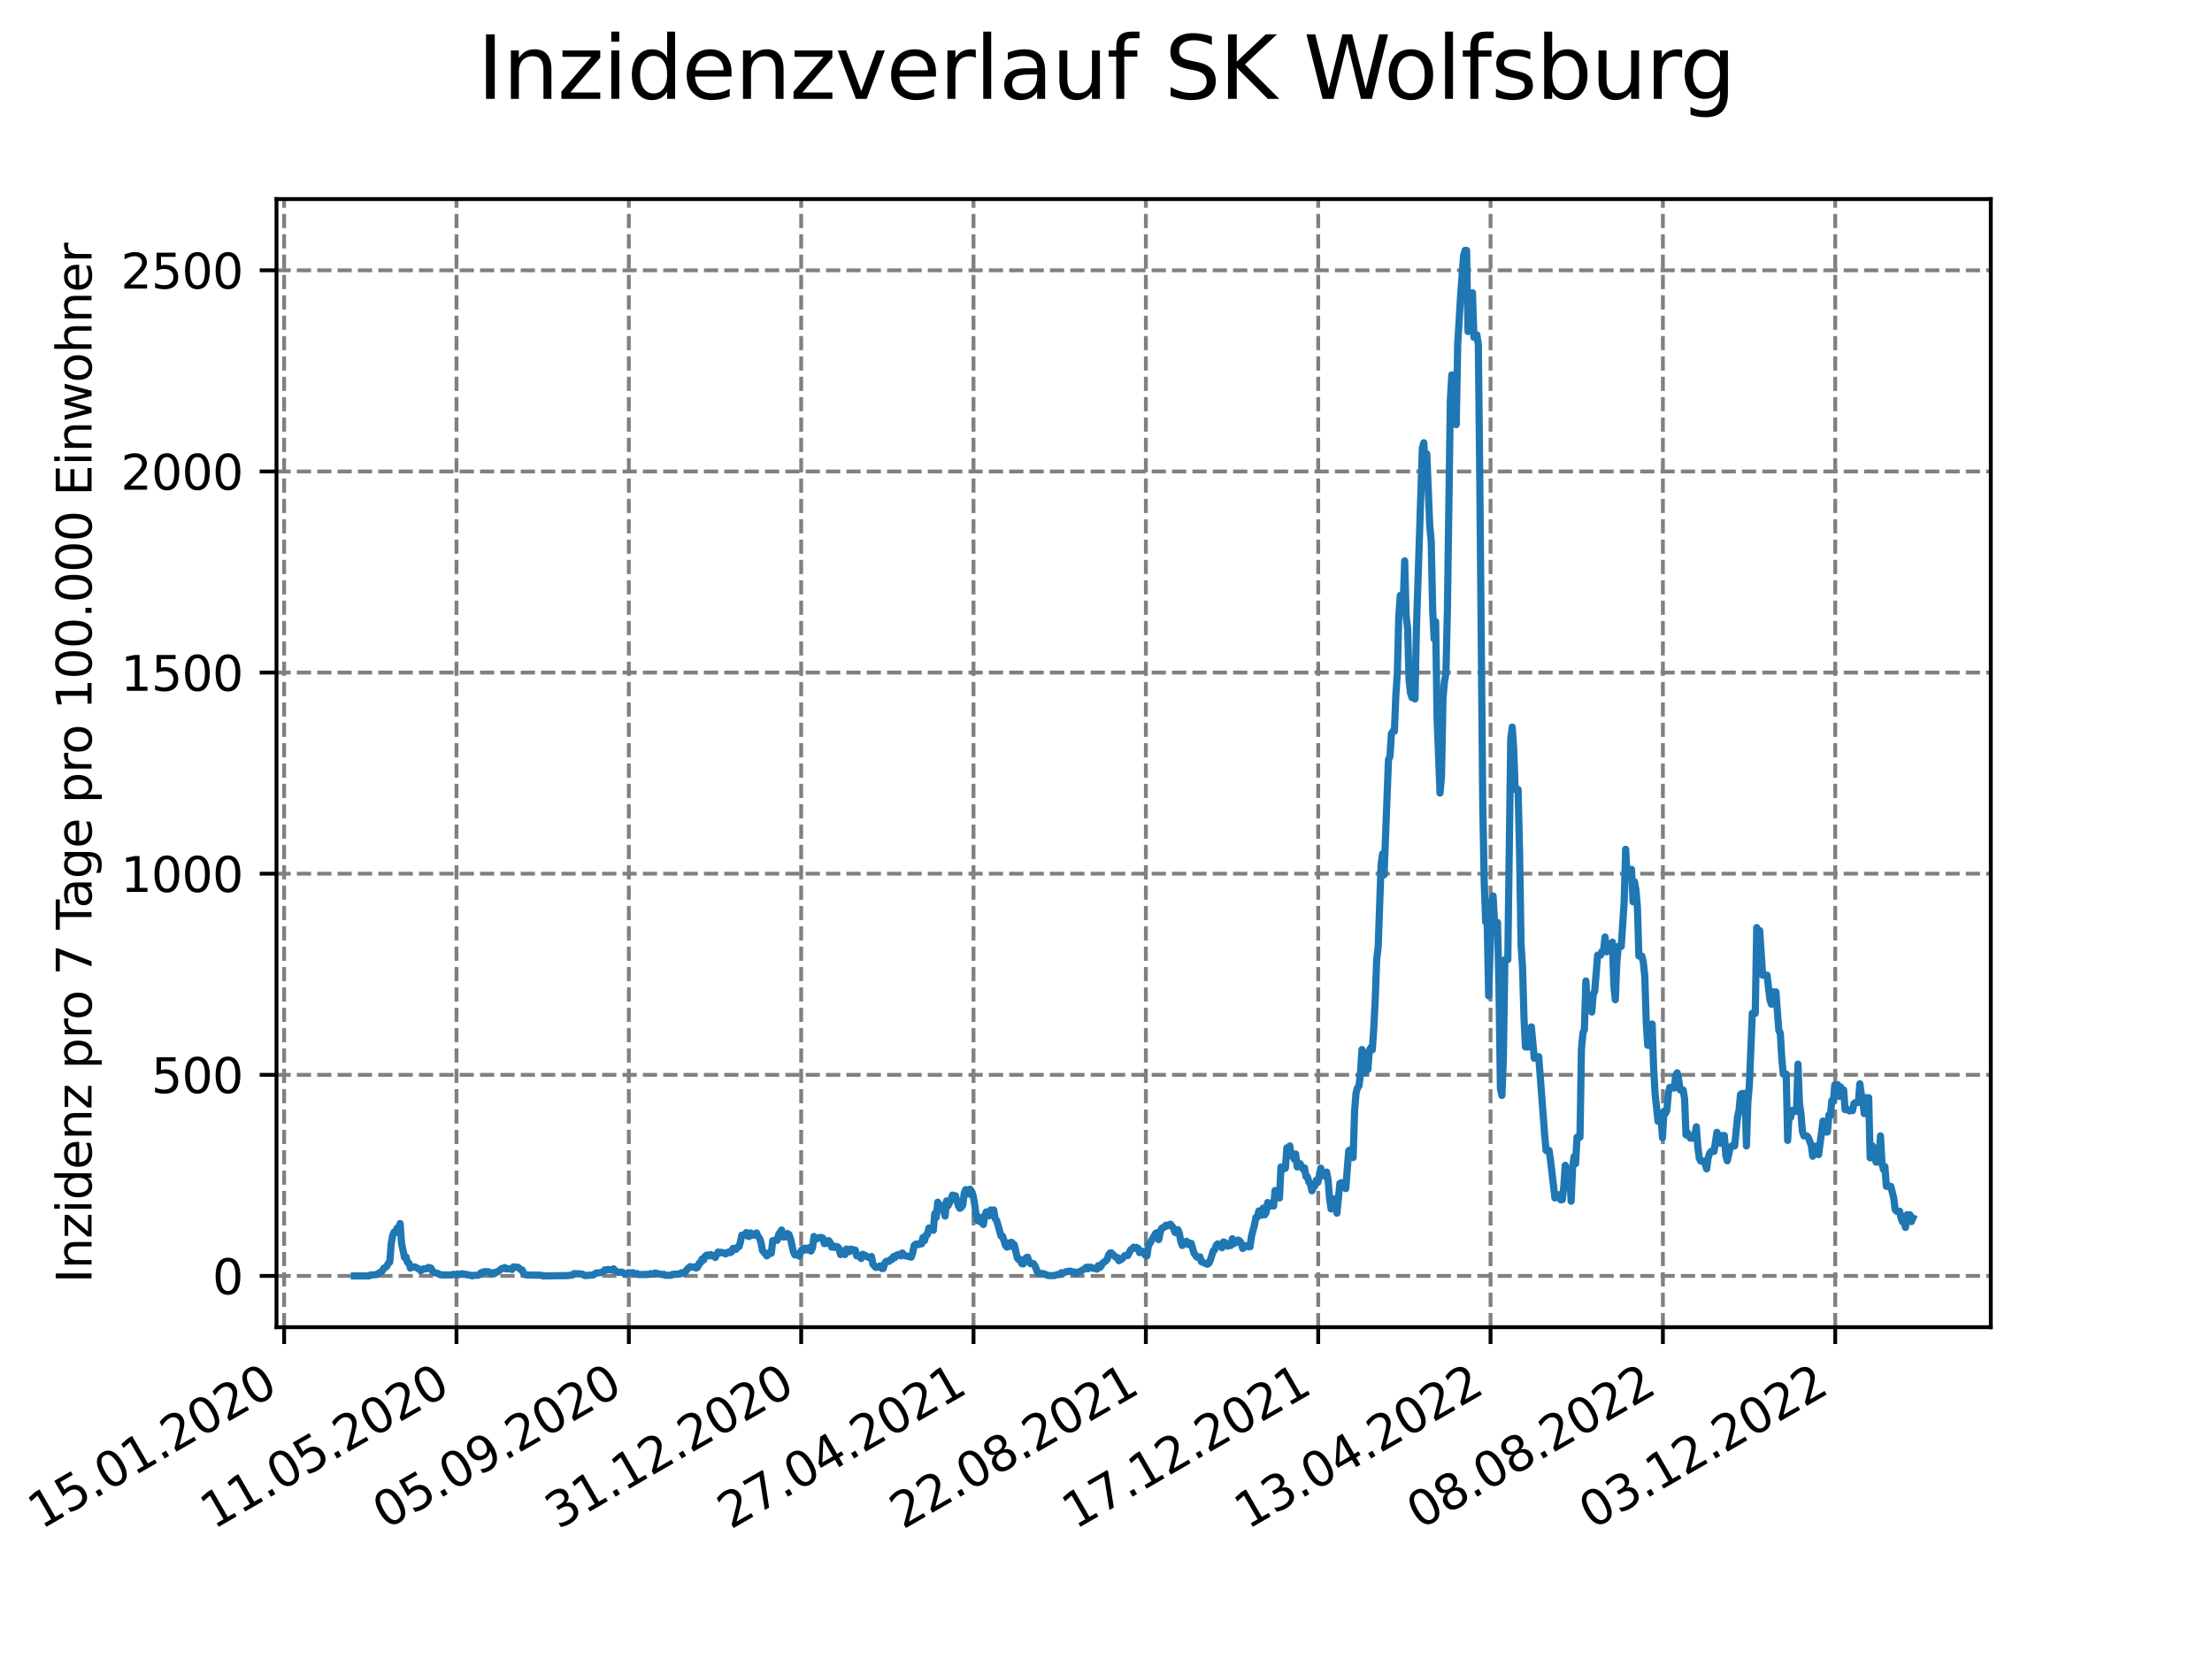 <?xml version="1.0" encoding="utf-8" standalone="no"?>
<!DOCTYPE svg PUBLIC "-//W3C//DTD SVG 1.1//EN"
  "http://www.w3.org/Graphics/SVG/1.1/DTD/svg11.dtd">
<svg xmlns:xlink="http://www.w3.org/1999/xlink" width="460.8pt" height="345.6pt" viewBox="0 0 460.8 345.6" xmlns="http://www.w3.org/2000/svg" version="1.1">
 <defs>
  <style type="text/css">*{stroke-linejoin: round; stroke-linecap: butt}</style>
 </defs>
 <g id="figure_1">
  <g id="patch_1">
   <path d="M 0 345.6 
L 460.8 345.6 
L 460.8 0 
L 0 0 
z
" style="fill: #ffffff"/>
  </g>
  <g id="axes_1">
   <g id="patch_2">
    <path d="M 57.6 276.48 
L 414.72 276.48 
L 414.72 41.472 
L 57.6 41.472 
z
" style="fill: #ffffff"/>
   </g>
   <g id="matplotlib.axis_1">
    <g id="xtick_1">
     <g id="line2d_1">
      <path d="M 59.193 276.48 
L 59.193 41.472 
" clip-path="url(#pf3461c3e66)" style="fill: none; stroke-dasharray: 2.96,1.28; stroke-dashoffset: 0; stroke: #808080; stroke-width: 0.8"/>
     </g>
     <g id="line2d_2">
      <defs>
       <path id="ma84ab34b7e" d="M 0 0 
L 0 3.5 
" style="stroke: #000000; stroke-width: 0.8"/>
      </defs>
      <g>
       <use xlink:href="#ma84ab34b7e" x="59.193" y="276.48" style="stroke: #000000; stroke-width: 0.8"/>
      </g>
     </g>
     <g id="text_1">
      <!-- 15.01.2020 -->
      <g transform="translate(8.568 318.689) rotate(-30) scale(0.1 -0.1)">
       <defs>
        <path id="DejaVuSans-31" d="M 794 531 
L 1825 531 
L 1825 4091 
L 703 3866 
L 703 4441 
L 1819 4666 
L 2450 4666 
L 2450 531 
L 3481 531 
L 3481 0 
L 794 0 
L 794 531 
z
" transform="scale(0.016)"/>
        <path id="DejaVuSans-35" d="M 691 4666 
L 3169 4666 
L 3169 4134 
L 1269 4134 
L 1269 2991 
Q 1406 3038 1543 3061 
Q 1681 3084 1819 3084 
Q 2600 3084 3056 2656 
Q 3513 2228 3513 1497 
Q 3513 744 3044 326 
Q 2575 -91 1722 -91 
Q 1428 -91 1123 -41 
Q 819 9 494 109 
L 494 744 
Q 775 591 1075 516 
Q 1375 441 1709 441 
Q 2250 441 2565 725 
Q 2881 1009 2881 1497 
Q 2881 1984 2565 2268 
Q 2250 2553 1709 2553 
Q 1456 2553 1204 2497 
Q 953 2441 691 2322 
L 691 4666 
z
" transform="scale(0.016)"/>
        <path id="DejaVuSans-2e" d="M 684 794 
L 1344 794 
L 1344 0 
L 684 0 
L 684 794 
z
" transform="scale(0.016)"/>
        <path id="DejaVuSans-30" d="M 2034 4250 
Q 1547 4250 1301 3770 
Q 1056 3291 1056 2328 
Q 1056 1369 1301 889 
Q 1547 409 2034 409 
Q 2525 409 2770 889 
Q 3016 1369 3016 2328 
Q 3016 3291 2770 3770 
Q 2525 4250 2034 4250 
z
M 2034 4750 
Q 2819 4750 3233 4129 
Q 3647 3509 3647 2328 
Q 3647 1150 3233 529 
Q 2819 -91 2034 -91 
Q 1250 -91 836 529 
Q 422 1150 422 2328 
Q 422 3509 836 4129 
Q 1250 4750 2034 4750 
z
" transform="scale(0.016)"/>
        <path id="DejaVuSans-32" d="M 1228 531 
L 3431 531 
L 3431 0 
L 469 0 
L 469 531 
Q 828 903 1448 1529 
Q 2069 2156 2228 2338 
Q 2531 2678 2651 2914 
Q 2772 3150 2772 3378 
Q 2772 3750 2511 3984 
Q 2250 4219 1831 4219 
Q 1534 4219 1204 4116 
Q 875 4013 500 3803 
L 500 4441 
Q 881 4594 1212 4672 
Q 1544 4750 1819 4750 
Q 2544 4750 2975 4387 
Q 3406 4025 3406 3419 
Q 3406 3131 3298 2873 
Q 3191 2616 2906 2266 
Q 2828 2175 2409 1742 
Q 1991 1309 1228 531 
z
" transform="scale(0.016)"/>
       </defs>
       <use xlink:href="#DejaVuSans-31"/>
       <use xlink:href="#DejaVuSans-35" x="63.623"/>
       <use xlink:href="#DejaVuSans-2e" x="127.246"/>
       <use xlink:href="#DejaVuSans-30" x="159.033"/>
       <use xlink:href="#DejaVuSans-31" x="222.656"/>
       <use xlink:href="#DejaVuSans-2e" x="286.279"/>
       <use xlink:href="#DejaVuSans-32" x="318.066"/>
       <use xlink:href="#DejaVuSans-30" x="381.689"/>
       <use xlink:href="#DejaVuSans-32" x="445.312"/>
       <use xlink:href="#DejaVuSans-30" x="508.936"/>
      </g>
     </g>
    </g>
    <g id="xtick_2">
     <g id="line2d_3">
      <path d="M 95.095 276.48 
L 95.095 41.472 
" clip-path="url(#pf3461c3e66)" style="fill: none; stroke-dasharray: 2.96,1.28; stroke-dashoffset: 0; stroke: #808080; stroke-width: 0.8"/>
     </g>
     <g id="line2d_4">
      <g>
       <use xlink:href="#ma84ab34b7e" x="95.095" y="276.48" style="stroke: #000000; stroke-width: 0.8"/>
      </g>
     </g>
     <g id="text_2">
      <!-- 11.05.2020 -->
      <g transform="translate(44.47 318.689) rotate(-30) scale(0.1 -0.1)">
       <use xlink:href="#DejaVuSans-31"/>
       <use xlink:href="#DejaVuSans-31" x="63.623"/>
       <use xlink:href="#DejaVuSans-2e" x="127.246"/>
       <use xlink:href="#DejaVuSans-30" x="159.033"/>
       <use xlink:href="#DejaVuSans-35" x="222.656"/>
       <use xlink:href="#DejaVuSans-2e" x="286.279"/>
       <use xlink:href="#DejaVuSans-32" x="318.066"/>
       <use xlink:href="#DejaVuSans-30" x="381.689"/>
       <use xlink:href="#DejaVuSans-32" x="445.312"/>
       <use xlink:href="#DejaVuSans-30" x="508.936"/>
      </g>
     </g>
    </g>
    <g id="xtick_3">
     <g id="line2d_5">
      <path d="M 130.998 276.48 
L 130.998 41.472 
" clip-path="url(#pf3461c3e66)" style="fill: none; stroke-dasharray: 2.96,1.28; stroke-dashoffset: 0; stroke: #808080; stroke-width: 0.8"/>
     </g>
     <g id="line2d_6">
      <g>
       <use xlink:href="#ma84ab34b7e" x="130.998" y="276.48" style="stroke: #000000; stroke-width: 0.8"/>
      </g>
     </g>
     <g id="text_3">
      <!-- 05.09.2020 -->
      <g transform="translate(80.372 318.689) rotate(-30) scale(0.1 -0.1)">
       <defs>
        <path id="DejaVuSans-39" d="M 703 97 
L 703 672 
Q 941 559 1184 500 
Q 1428 441 1663 441 
Q 2288 441 2617 861 
Q 2947 1281 2994 2138 
Q 2813 1869 2534 1725 
Q 2256 1581 1919 1581 
Q 1219 1581 811 2004 
Q 403 2428 403 3163 
Q 403 3881 828 4315 
Q 1253 4750 1959 4750 
Q 2769 4750 3195 4129 
Q 3622 3509 3622 2328 
Q 3622 1225 3098 567 
Q 2575 -91 1691 -91 
Q 1453 -91 1209 -44 
Q 966 3 703 97 
z
M 1959 2075 
Q 2384 2075 2632 2365 
Q 2881 2656 2881 3163 
Q 2881 3666 2632 3958 
Q 2384 4250 1959 4250 
Q 1534 4250 1286 3958 
Q 1038 3666 1038 3163 
Q 1038 2656 1286 2365 
Q 1534 2075 1959 2075 
z
" transform="scale(0.016)"/>
       </defs>
       <use xlink:href="#DejaVuSans-30"/>
       <use xlink:href="#DejaVuSans-35" x="63.623"/>
       <use xlink:href="#DejaVuSans-2e" x="127.246"/>
       <use xlink:href="#DejaVuSans-30" x="159.033"/>
       <use xlink:href="#DejaVuSans-39" x="222.656"/>
       <use xlink:href="#DejaVuSans-2e" x="286.279"/>
       <use xlink:href="#DejaVuSans-32" x="318.066"/>
       <use xlink:href="#DejaVuSans-30" x="381.689"/>
       <use xlink:href="#DejaVuSans-32" x="445.312"/>
       <use xlink:href="#DejaVuSans-30" x="508.936"/>
      </g>
     </g>
    </g>
    <g id="xtick_4">
     <g id="line2d_7">
      <path d="M 166.9 276.48 
L 166.9 41.472 
" clip-path="url(#pf3461c3e66)" style="fill: none; stroke-dasharray: 2.96,1.28; stroke-dashoffset: 0; stroke: #808080; stroke-width: 0.8"/>
     </g>
     <g id="line2d_8">
      <g>
       <use xlink:href="#ma84ab34b7e" x="166.9" y="276.48" style="stroke: #000000; stroke-width: 0.8"/>
      </g>
     </g>
     <g id="text_4">
      <!-- 31.12.2020 -->
      <g transform="translate(116.275 318.689) rotate(-30) scale(0.1 -0.1)">
       <defs>
        <path id="DejaVuSans-33" d="M 2597 2516 
Q 3050 2419 3304 2112 
Q 3559 1806 3559 1356 
Q 3559 666 3084 287 
Q 2609 -91 1734 -91 
Q 1441 -91 1130 -33 
Q 819 25 488 141 
L 488 750 
Q 750 597 1062 519 
Q 1375 441 1716 441 
Q 2309 441 2620 675 
Q 2931 909 2931 1356 
Q 2931 1769 2642 2001 
Q 2353 2234 1838 2234 
L 1294 2234 
L 1294 2753 
L 1863 2753 
Q 2328 2753 2575 2939 
Q 2822 3125 2822 3475 
Q 2822 3834 2567 4026 
Q 2313 4219 1838 4219 
Q 1578 4219 1281 4162 
Q 984 4106 628 3988 
L 628 4550 
Q 988 4650 1302 4700 
Q 1616 4750 1894 4750 
Q 2613 4750 3031 4423 
Q 3450 4097 3450 3541 
Q 3450 3153 3228 2886 
Q 3006 2619 2597 2516 
z
" transform="scale(0.016)"/>
       </defs>
       <use xlink:href="#DejaVuSans-33"/>
       <use xlink:href="#DejaVuSans-31" x="63.623"/>
       <use xlink:href="#DejaVuSans-2e" x="127.246"/>
       <use xlink:href="#DejaVuSans-31" x="159.033"/>
       <use xlink:href="#DejaVuSans-32" x="222.656"/>
       <use xlink:href="#DejaVuSans-2e" x="286.279"/>
       <use xlink:href="#DejaVuSans-32" x="318.066"/>
       <use xlink:href="#DejaVuSans-30" x="381.689"/>
       <use xlink:href="#DejaVuSans-32" x="445.312"/>
       <use xlink:href="#DejaVuSans-30" x="508.936"/>
      </g>
     </g>
    </g>
    <g id="xtick_5">
     <g id="line2d_9">
      <path d="M 202.802 276.48 
L 202.802 41.472 
" clip-path="url(#pf3461c3e66)" style="fill: none; stroke-dasharray: 2.96,1.28; stroke-dashoffset: 0; stroke: #808080; stroke-width: 0.8"/>
     </g>
     <g id="line2d_10">
      <g>
       <use xlink:href="#ma84ab34b7e" x="202.802" y="276.48" style="stroke: #000000; stroke-width: 0.8"/>
      </g>
     </g>
     <g id="text_5">
      <!-- 27.04.2021 -->
      <g transform="translate(152.177 318.689) rotate(-30) scale(0.1 -0.1)">
       <defs>
        <path id="DejaVuSans-37" d="M 525 4666 
L 3525 4666 
L 3525 4397 
L 1831 0 
L 1172 0 
L 2766 4134 
L 525 4134 
L 525 4666 
z
" transform="scale(0.016)"/>
        <path id="DejaVuSans-34" d="M 2419 4116 
L 825 1625 
L 2419 1625 
L 2419 4116 
z
M 2253 4666 
L 3047 4666 
L 3047 1625 
L 3713 1625 
L 3713 1100 
L 3047 1100 
L 3047 0 
L 2419 0 
L 2419 1100 
L 313 1100 
L 313 1709 
L 2253 4666 
z
" transform="scale(0.016)"/>
       </defs>
       <use xlink:href="#DejaVuSans-32"/>
       <use xlink:href="#DejaVuSans-37" x="63.623"/>
       <use xlink:href="#DejaVuSans-2e" x="127.246"/>
       <use xlink:href="#DejaVuSans-30" x="159.033"/>
       <use xlink:href="#DejaVuSans-34" x="222.656"/>
       <use xlink:href="#DejaVuSans-2e" x="286.279"/>
       <use xlink:href="#DejaVuSans-32" x="318.066"/>
       <use xlink:href="#DejaVuSans-30" x="381.689"/>
       <use xlink:href="#DejaVuSans-32" x="445.312"/>
       <use xlink:href="#DejaVuSans-31" x="508.936"/>
      </g>
     </g>
    </g>
    <g id="xtick_6">
     <g id="line2d_11">
      <path d="M 238.704 276.48 
L 238.704 41.472 
" clip-path="url(#pf3461c3e66)" style="fill: none; stroke-dasharray: 2.96,1.28; stroke-dashoffset: 0; stroke: #808080; stroke-width: 0.8"/>
     </g>
     <g id="line2d_12">
      <g>
       <use xlink:href="#ma84ab34b7e" x="238.704" y="276.48" style="stroke: #000000; stroke-width: 0.8"/>
      </g>
     </g>
     <g id="text_6">
      <!-- 22.08.2021 -->
      <g transform="translate(188.079 318.689) rotate(-30) scale(0.1 -0.1)">
       <defs>
        <path id="DejaVuSans-38" d="M 2034 2216 
Q 1584 2216 1326 1975 
Q 1069 1734 1069 1313 
Q 1069 891 1326 650 
Q 1584 409 2034 409 
Q 2484 409 2743 651 
Q 3003 894 3003 1313 
Q 3003 1734 2745 1975 
Q 2488 2216 2034 2216 
z
M 1403 2484 
Q 997 2584 770 2862 
Q 544 3141 544 3541 
Q 544 4100 942 4425 
Q 1341 4750 2034 4750 
Q 2731 4750 3128 4425 
Q 3525 4100 3525 3541 
Q 3525 3141 3298 2862 
Q 3072 2584 2669 2484 
Q 3125 2378 3379 2068 
Q 3634 1759 3634 1313 
Q 3634 634 3220 271 
Q 2806 -91 2034 -91 
Q 1263 -91 848 271 
Q 434 634 434 1313 
Q 434 1759 690 2068 
Q 947 2378 1403 2484 
z
M 1172 3481 
Q 1172 3119 1398 2916 
Q 1625 2713 2034 2713 
Q 2441 2713 2670 2916 
Q 2900 3119 2900 3481 
Q 2900 3844 2670 4047 
Q 2441 4250 2034 4250 
Q 1625 4250 1398 4047 
Q 1172 3844 1172 3481 
z
" transform="scale(0.016)"/>
       </defs>
       <use xlink:href="#DejaVuSans-32"/>
       <use xlink:href="#DejaVuSans-32" x="63.623"/>
       <use xlink:href="#DejaVuSans-2e" x="127.246"/>
       <use xlink:href="#DejaVuSans-30" x="159.033"/>
       <use xlink:href="#DejaVuSans-38" x="222.656"/>
       <use xlink:href="#DejaVuSans-2e" x="286.279"/>
       <use xlink:href="#DejaVuSans-32" x="318.066"/>
       <use xlink:href="#DejaVuSans-30" x="381.689"/>
       <use xlink:href="#DejaVuSans-32" x="445.312"/>
       <use xlink:href="#DejaVuSans-31" x="508.936"/>
      </g>
     </g>
    </g>
    <g id="xtick_7">
     <g id="line2d_13">
      <path d="M 274.607 276.48 
L 274.607 41.472 
" clip-path="url(#pf3461c3e66)" style="fill: none; stroke-dasharray: 2.96,1.28; stroke-dashoffset: 0; stroke: #808080; stroke-width: 0.8"/>
     </g>
     <g id="line2d_14">
      <g>
       <use xlink:href="#ma84ab34b7e" x="274.607" y="276.48" style="stroke: #000000; stroke-width: 0.8"/>
      </g>
     </g>
     <g id="text_7">
      <!-- 17.12.2021 -->
      <g transform="translate(223.981 318.689) rotate(-30) scale(0.1 -0.1)">
       <use xlink:href="#DejaVuSans-31"/>
       <use xlink:href="#DejaVuSans-37" x="63.623"/>
       <use xlink:href="#DejaVuSans-2e" x="127.246"/>
       <use xlink:href="#DejaVuSans-31" x="159.033"/>
       <use xlink:href="#DejaVuSans-32" x="222.656"/>
       <use xlink:href="#DejaVuSans-2e" x="286.279"/>
       <use xlink:href="#DejaVuSans-32" x="318.066"/>
       <use xlink:href="#DejaVuSans-30" x="381.689"/>
       <use xlink:href="#DejaVuSans-32" x="445.312"/>
       <use xlink:href="#DejaVuSans-31" x="508.936"/>
      </g>
     </g>
    </g>
    <g id="xtick_8">
     <g id="line2d_15">
      <path d="M 310.509 276.48 
L 310.509 41.472 
" clip-path="url(#pf3461c3e66)" style="fill: none; stroke-dasharray: 2.96,1.28; stroke-dashoffset: 0; stroke: #808080; stroke-width: 0.8"/>
     </g>
     <g id="line2d_16">
      <g>
       <use xlink:href="#ma84ab34b7e" x="310.509" y="276.48" style="stroke: #000000; stroke-width: 0.8"/>
      </g>
     </g>
     <g id="text_8">
      <!-- 13.04.2022 -->
      <g transform="translate(259.884 318.689) rotate(-30) scale(0.1 -0.1)">
       <use xlink:href="#DejaVuSans-31"/>
       <use xlink:href="#DejaVuSans-33" x="63.623"/>
       <use xlink:href="#DejaVuSans-2e" x="127.246"/>
       <use xlink:href="#DejaVuSans-30" x="159.033"/>
       <use xlink:href="#DejaVuSans-34" x="222.656"/>
       <use xlink:href="#DejaVuSans-2e" x="286.279"/>
       <use xlink:href="#DejaVuSans-32" x="318.066"/>
       <use xlink:href="#DejaVuSans-30" x="381.689"/>
       <use xlink:href="#DejaVuSans-32" x="445.312"/>
       <use xlink:href="#DejaVuSans-32" x="508.936"/>
      </g>
     </g>
    </g>
    <g id="xtick_9">
     <g id="line2d_17">
      <path d="M 346.411 276.48 
L 346.411 41.472 
" clip-path="url(#pf3461c3e66)" style="fill: none; stroke-dasharray: 2.96,1.28; stroke-dashoffset: 0; stroke: #808080; stroke-width: 0.8"/>
     </g>
     <g id="line2d_18">
      <g>
       <use xlink:href="#ma84ab34b7e" x="346.411" y="276.48" style="stroke: #000000; stroke-width: 0.8"/>
      </g>
     </g>
     <g id="text_9">
      <!-- 08.08.2022 -->
      <g transform="translate(295.786 318.689) rotate(-30) scale(0.1 -0.1)">
       <use xlink:href="#DejaVuSans-30"/>
       <use xlink:href="#DejaVuSans-38" x="63.623"/>
       <use xlink:href="#DejaVuSans-2e" x="127.246"/>
       <use xlink:href="#DejaVuSans-30" x="159.033"/>
       <use xlink:href="#DejaVuSans-38" x="222.656"/>
       <use xlink:href="#DejaVuSans-2e" x="286.279"/>
       <use xlink:href="#DejaVuSans-32" x="318.066"/>
       <use xlink:href="#DejaVuSans-30" x="381.689"/>
       <use xlink:href="#DejaVuSans-32" x="445.312"/>
       <use xlink:href="#DejaVuSans-32" x="508.936"/>
      </g>
     </g>
    </g>
    <g id="xtick_10">
     <g id="line2d_19">
      <path d="M 382.313 276.48 
L 382.313 41.472 
" clip-path="url(#pf3461c3e66)" style="fill: none; stroke-dasharray: 2.96,1.28; stroke-dashoffset: 0; stroke: #808080; stroke-width: 0.8"/>
     </g>
     <g id="line2d_20">
      <g>
       <use xlink:href="#ma84ab34b7e" x="382.313" y="276.48" style="stroke: #000000; stroke-width: 0.8"/>
      </g>
     </g>
     <g id="text_10">
      <!-- 03.12.2022 -->
      <g transform="translate(331.688 318.689) rotate(-30) scale(0.1 -0.1)">
       <use xlink:href="#DejaVuSans-30"/>
       <use xlink:href="#DejaVuSans-33" x="63.623"/>
       <use xlink:href="#DejaVuSans-2e" x="127.246"/>
       <use xlink:href="#DejaVuSans-31" x="159.033"/>
       <use xlink:href="#DejaVuSans-32" x="222.656"/>
       <use xlink:href="#DejaVuSans-2e" x="286.279"/>
       <use xlink:href="#DejaVuSans-32" x="318.066"/>
       <use xlink:href="#DejaVuSans-30" x="381.689"/>
       <use xlink:href="#DejaVuSans-32" x="445.312"/>
       <use xlink:href="#DejaVuSans-32" x="508.936"/>
      </g>
     </g>
    </g>
   </g>
   <g id="matplotlib.axis_2">
    <g id="ytick_1">
     <g id="line2d_21">
      <path d="M 57.6 265.798 
L 414.72 265.798 
" clip-path="url(#pf3461c3e66)" style="fill: none; stroke-dasharray: 2.96,1.28; stroke-dashoffset: 0; stroke: #808080; stroke-width: 0.8"/>
     </g>
     <g id="line2d_22">
      <defs>
       <path id="mb01d044071" d="M 0 0 
L -3.5 0 
" style="stroke: #000000; stroke-width: 0.8"/>
      </defs>
      <g>
       <use xlink:href="#mb01d044071" x="57.6" y="265.798" style="stroke: #000000; stroke-width: 0.8"/>
      </g>
     </g>
     <g id="text_11">
      <!-- 0 -->
      <g transform="translate(44.237 269.597) scale(0.1 -0.1)">
       <use xlink:href="#DejaVuSans-30"/>
      </g>
     </g>
    </g>
    <g id="ytick_2">
     <g id="line2d_23">
      <path d="M 57.6 223.901 
L 414.72 223.901 
" clip-path="url(#pf3461c3e66)" style="fill: none; stroke-dasharray: 2.96,1.28; stroke-dashoffset: 0; stroke: #808080; stroke-width: 0.8"/>
     </g>
     <g id="line2d_24">
      <g>
       <use xlink:href="#mb01d044071" x="57.6" y="223.901" style="stroke: #000000; stroke-width: 0.8"/>
      </g>
     </g>
     <g id="text_12">
      <!-- 500 -->
      <g transform="translate(31.512 227.7) scale(0.1 -0.1)">
       <use xlink:href="#DejaVuSans-35"/>
       <use xlink:href="#DejaVuSans-30" x="63.623"/>
       <use xlink:href="#DejaVuSans-30" x="127.246"/>
      </g>
     </g>
    </g>
    <g id="ytick_3">
     <g id="line2d_25">
      <path d="M 57.6 182.004 
L 414.72 182.004 
" clip-path="url(#pf3461c3e66)" style="fill: none; stroke-dasharray: 2.96,1.28; stroke-dashoffset: 0; stroke: #808080; stroke-width: 0.8"/>
     </g>
     <g id="line2d_26">
      <g>
       <use xlink:href="#mb01d044071" x="57.6" y="182.004" style="stroke: #000000; stroke-width: 0.8"/>
      </g>
     </g>
     <g id="text_13">
      <!-- 1000 -->
      <g transform="translate(25.15 185.803) scale(0.1 -0.1)">
       <use xlink:href="#DejaVuSans-31"/>
       <use xlink:href="#DejaVuSans-30" x="63.623"/>
       <use xlink:href="#DejaVuSans-30" x="127.246"/>
       <use xlink:href="#DejaVuSans-30" x="190.869"/>
      </g>
     </g>
    </g>
    <g id="ytick_4">
     <g id="line2d_27">
      <path d="M 57.6 140.107 
L 414.72 140.107 
" clip-path="url(#pf3461c3e66)" style="fill: none; stroke-dasharray: 2.96,1.28; stroke-dashoffset: 0; stroke: #808080; stroke-width: 0.8"/>
     </g>
     <g id="line2d_28">
      <g>
       <use xlink:href="#mb01d044071" x="57.6" y="140.107" style="stroke: #000000; stroke-width: 0.8"/>
      </g>
     </g>
     <g id="text_14">
      <!-- 1500 -->
      <g transform="translate(25.15 143.906) scale(0.1 -0.1)">
       <use xlink:href="#DejaVuSans-31"/>
       <use xlink:href="#DejaVuSans-35" x="63.623"/>
       <use xlink:href="#DejaVuSans-30" x="127.246"/>
       <use xlink:href="#DejaVuSans-30" x="190.869"/>
      </g>
     </g>
    </g>
    <g id="ytick_5">
     <g id="line2d_29">
      <path d="M 57.6 98.21 
L 414.72 98.21 
" clip-path="url(#pf3461c3e66)" style="fill: none; stroke-dasharray: 2.96,1.28; stroke-dashoffset: 0; stroke: #808080; stroke-width: 0.8"/>
     </g>
     <g id="line2d_30">
      <g>
       <use xlink:href="#mb01d044071" x="57.6" y="98.21" style="stroke: #000000; stroke-width: 0.8"/>
      </g>
     </g>
     <g id="text_15">
      <!-- 2000 -->
      <g transform="translate(25.15 102.009) scale(0.1 -0.1)">
       <use xlink:href="#DejaVuSans-32"/>
       <use xlink:href="#DejaVuSans-30" x="63.623"/>
       <use xlink:href="#DejaVuSans-30" x="127.246"/>
       <use xlink:href="#DejaVuSans-30" x="190.869"/>
      </g>
     </g>
    </g>
    <g id="ytick_6">
     <g id="line2d_31">
      <path d="M 57.6 56.313 
L 414.72 56.313 
" clip-path="url(#pf3461c3e66)" style="fill: none; stroke-dasharray: 2.96,1.28; stroke-dashoffset: 0; stroke: #808080; stroke-width: 0.8"/>
     </g>
     <g id="line2d_32">
      <g>
       <use xlink:href="#mb01d044071" x="57.6" y="56.313" style="stroke: #000000; stroke-width: 0.8"/>
      </g>
     </g>
     <g id="text_16">
      <!-- 2500 -->
      <g transform="translate(25.15 60.112) scale(0.1 -0.1)">
       <use xlink:href="#DejaVuSans-32"/>
       <use xlink:href="#DejaVuSans-35" x="63.623"/>
       <use xlink:href="#DejaVuSans-30" x="127.246"/>
       <use xlink:href="#DejaVuSans-30" x="190.869"/>
      </g>
     </g>
    </g>
    <g id="text_17">
     <!-- Inzidenz pro 7 Tage pro 100.000 Einwohner -->
     <g transform="translate(19.07 267.301) rotate(-90) scale(0.1 -0.1)">
      <defs>
       <path id="DejaVuSans-49" d="M 628 4666 
L 1259 4666 
L 1259 0 
L 628 0 
L 628 4666 
z
" transform="scale(0.016)"/>
       <path id="DejaVuSans-6e" d="M 3513 2113 
L 3513 0 
L 2938 0 
L 2938 2094 
Q 2938 2591 2744 2837 
Q 2550 3084 2163 3084 
Q 1697 3084 1428 2787 
Q 1159 2491 1159 1978 
L 1159 0 
L 581 0 
L 581 3500 
L 1159 3500 
L 1159 2956 
Q 1366 3272 1645 3428 
Q 1925 3584 2291 3584 
Q 2894 3584 3203 3211 
Q 3513 2838 3513 2113 
z
" transform="scale(0.016)"/>
       <path id="DejaVuSans-7a" d="M 353 3500 
L 3084 3500 
L 3084 2975 
L 922 459 
L 3084 459 
L 3084 0 
L 275 0 
L 275 525 
L 2438 3041 
L 353 3041 
L 353 3500 
z
" transform="scale(0.016)"/>
       <path id="DejaVuSans-69" d="M 603 3500 
L 1178 3500 
L 1178 0 
L 603 0 
L 603 3500 
z
M 603 4863 
L 1178 4863 
L 1178 4134 
L 603 4134 
L 603 4863 
z
" transform="scale(0.016)"/>
       <path id="DejaVuSans-64" d="M 2906 2969 
L 2906 4863 
L 3481 4863 
L 3481 0 
L 2906 0 
L 2906 525 
Q 2725 213 2448 61 
Q 2172 -91 1784 -91 
Q 1150 -91 751 415 
Q 353 922 353 1747 
Q 353 2572 751 3078 
Q 1150 3584 1784 3584 
Q 2172 3584 2448 3432 
Q 2725 3281 2906 2969 
z
M 947 1747 
Q 947 1113 1208 752 
Q 1469 391 1925 391 
Q 2381 391 2643 752 
Q 2906 1113 2906 1747 
Q 2906 2381 2643 2742 
Q 2381 3103 1925 3103 
Q 1469 3103 1208 2742 
Q 947 2381 947 1747 
z
" transform="scale(0.016)"/>
       <path id="DejaVuSans-65" d="M 3597 1894 
L 3597 1613 
L 953 1613 
Q 991 1019 1311 708 
Q 1631 397 2203 397 
Q 2534 397 2845 478 
Q 3156 559 3463 722 
L 3463 178 
Q 3153 47 2828 -22 
Q 2503 -91 2169 -91 
Q 1331 -91 842 396 
Q 353 884 353 1716 
Q 353 2575 817 3079 
Q 1281 3584 2069 3584 
Q 2775 3584 3186 3129 
Q 3597 2675 3597 1894 
z
M 3022 2063 
Q 3016 2534 2758 2815 
Q 2500 3097 2075 3097 
Q 1594 3097 1305 2825 
Q 1016 2553 972 2059 
L 3022 2063 
z
" transform="scale(0.016)"/>
       <path id="DejaVuSans-20" transform="scale(0.016)"/>
       <path id="DejaVuSans-70" d="M 1159 525 
L 1159 -1331 
L 581 -1331 
L 581 3500 
L 1159 3500 
L 1159 2969 
Q 1341 3281 1617 3432 
Q 1894 3584 2278 3584 
Q 2916 3584 3314 3078 
Q 3713 2572 3713 1747 
Q 3713 922 3314 415 
Q 2916 -91 2278 -91 
Q 1894 -91 1617 61 
Q 1341 213 1159 525 
z
M 3116 1747 
Q 3116 2381 2855 2742 
Q 2594 3103 2138 3103 
Q 1681 3103 1420 2742 
Q 1159 2381 1159 1747 
Q 1159 1113 1420 752 
Q 1681 391 2138 391 
Q 2594 391 2855 752 
Q 3116 1113 3116 1747 
z
" transform="scale(0.016)"/>
       <path id="DejaVuSans-72" d="M 2631 2963 
Q 2534 3019 2420 3045 
Q 2306 3072 2169 3072 
Q 1681 3072 1420 2755 
Q 1159 2438 1159 1844 
L 1159 0 
L 581 0 
L 581 3500 
L 1159 3500 
L 1159 2956 
Q 1341 3275 1631 3429 
Q 1922 3584 2338 3584 
Q 2397 3584 2469 3576 
Q 2541 3569 2628 3553 
L 2631 2963 
z
" transform="scale(0.016)"/>
       <path id="DejaVuSans-6f" d="M 1959 3097 
Q 1497 3097 1228 2736 
Q 959 2375 959 1747 
Q 959 1119 1226 758 
Q 1494 397 1959 397 
Q 2419 397 2687 759 
Q 2956 1122 2956 1747 
Q 2956 2369 2687 2733 
Q 2419 3097 1959 3097 
z
M 1959 3584 
Q 2709 3584 3137 3096 
Q 3566 2609 3566 1747 
Q 3566 888 3137 398 
Q 2709 -91 1959 -91 
Q 1206 -91 779 398 
Q 353 888 353 1747 
Q 353 2609 779 3096 
Q 1206 3584 1959 3584 
z
" transform="scale(0.016)"/>
       <path id="DejaVuSans-54" d="M -19 4666 
L 3928 4666 
L 3928 4134 
L 2272 4134 
L 2272 0 
L 1638 0 
L 1638 4134 
L -19 4134 
L -19 4666 
z
" transform="scale(0.016)"/>
       <path id="DejaVuSans-61" d="M 2194 1759 
Q 1497 1759 1228 1600 
Q 959 1441 959 1056 
Q 959 750 1161 570 
Q 1363 391 1709 391 
Q 2188 391 2477 730 
Q 2766 1069 2766 1631 
L 2766 1759 
L 2194 1759 
z
M 3341 1997 
L 3341 0 
L 2766 0 
L 2766 531 
Q 2569 213 2275 61 
Q 1981 -91 1556 -91 
Q 1019 -91 701 211 
Q 384 513 384 1019 
Q 384 1609 779 1909 
Q 1175 2209 1959 2209 
L 2766 2209 
L 2766 2266 
Q 2766 2663 2505 2880 
Q 2244 3097 1772 3097 
Q 1472 3097 1187 3025 
Q 903 2953 641 2809 
L 641 3341 
Q 956 3463 1253 3523 
Q 1550 3584 1831 3584 
Q 2591 3584 2966 3190 
Q 3341 2797 3341 1997 
z
" transform="scale(0.016)"/>
       <path id="DejaVuSans-67" d="M 2906 1791 
Q 2906 2416 2648 2759 
Q 2391 3103 1925 3103 
Q 1463 3103 1205 2759 
Q 947 2416 947 1791 
Q 947 1169 1205 825 
Q 1463 481 1925 481 
Q 2391 481 2648 825 
Q 2906 1169 2906 1791 
z
M 3481 434 
Q 3481 -459 3084 -895 
Q 2688 -1331 1869 -1331 
Q 1566 -1331 1297 -1286 
Q 1028 -1241 775 -1147 
L 775 -588 
Q 1028 -725 1275 -790 
Q 1522 -856 1778 -856 
Q 2344 -856 2625 -561 
Q 2906 -266 2906 331 
L 2906 616 
Q 2728 306 2450 153 
Q 2172 0 1784 0 
Q 1141 0 747 490 
Q 353 981 353 1791 
Q 353 2603 747 3093 
Q 1141 3584 1784 3584 
Q 2172 3584 2450 3431 
Q 2728 3278 2906 2969 
L 2906 3500 
L 3481 3500 
L 3481 434 
z
" transform="scale(0.016)"/>
       <path id="DejaVuSans-45" d="M 628 4666 
L 3578 4666 
L 3578 4134 
L 1259 4134 
L 1259 2753 
L 3481 2753 
L 3481 2222 
L 1259 2222 
L 1259 531 
L 3634 531 
L 3634 0 
L 628 0 
L 628 4666 
z
" transform="scale(0.016)"/>
       <path id="DejaVuSans-77" d="M 269 3500 
L 844 3500 
L 1563 769 
L 2278 3500 
L 2956 3500 
L 3675 769 
L 4391 3500 
L 4966 3500 
L 4050 0 
L 3372 0 
L 2619 2869 
L 1863 0 
L 1184 0 
L 269 3500 
z
" transform="scale(0.016)"/>
       <path id="DejaVuSans-68" d="M 3513 2113 
L 3513 0 
L 2938 0 
L 2938 2094 
Q 2938 2591 2744 2837 
Q 2550 3084 2163 3084 
Q 1697 3084 1428 2787 
Q 1159 2491 1159 1978 
L 1159 0 
L 581 0 
L 581 4863 
L 1159 4863 
L 1159 2956 
Q 1366 3272 1645 3428 
Q 1925 3584 2291 3584 
Q 2894 3584 3203 3211 
Q 3513 2838 3513 2113 
z
" transform="scale(0.016)"/>
      </defs>
      <use xlink:href="#DejaVuSans-49"/>
      <use xlink:href="#DejaVuSans-6e" x="29.492"/>
      <use xlink:href="#DejaVuSans-7a" x="92.871"/>
      <use xlink:href="#DejaVuSans-69" x="145.361"/>
      <use xlink:href="#DejaVuSans-64" x="173.145"/>
      <use xlink:href="#DejaVuSans-65" x="236.621"/>
      <use xlink:href="#DejaVuSans-6e" x="298.145"/>
      <use xlink:href="#DejaVuSans-7a" x="361.523"/>
      <use xlink:href="#DejaVuSans-20" x="414.014"/>
      <use xlink:href="#DejaVuSans-70" x="445.801"/>
      <use xlink:href="#DejaVuSans-72" x="509.277"/>
      <use xlink:href="#DejaVuSans-6f" x="548.141"/>
      <use xlink:href="#DejaVuSans-20" x="609.322"/>
      <use xlink:href="#DejaVuSans-37" x="641.109"/>
      <use xlink:href="#DejaVuSans-20" x="704.732"/>
      <use xlink:href="#DejaVuSans-54" x="736.52"/>
      <use xlink:href="#DejaVuSans-61" x="781.104"/>
      <use xlink:href="#DejaVuSans-67" x="842.383"/>
      <use xlink:href="#DejaVuSans-65" x="905.859"/>
      <use xlink:href="#DejaVuSans-20" x="967.383"/>
      <use xlink:href="#DejaVuSans-70" x="999.17"/>
      <use xlink:href="#DejaVuSans-72" x="1062.646"/>
      <use xlink:href="#DejaVuSans-6f" x="1101.51"/>
      <use xlink:href="#DejaVuSans-20" x="1162.691"/>
      <use xlink:href="#DejaVuSans-31" x="1194.479"/>
      <use xlink:href="#DejaVuSans-30" x="1258.102"/>
      <use xlink:href="#DejaVuSans-30" x="1321.725"/>
      <use xlink:href="#DejaVuSans-2e" x="1385.348"/>
      <use xlink:href="#DejaVuSans-30" x="1417.135"/>
      <use xlink:href="#DejaVuSans-30" x="1480.758"/>
      <use xlink:href="#DejaVuSans-30" x="1544.381"/>
      <use xlink:href="#DejaVuSans-20" x="1608.004"/>
      <use xlink:href="#DejaVuSans-45" x="1639.791"/>
      <use xlink:href="#DejaVuSans-69" x="1702.975"/>
      <use xlink:href="#DejaVuSans-6e" x="1730.758"/>
      <use xlink:href="#DejaVuSans-77" x="1794.137"/>
      <use xlink:href="#DejaVuSans-6f" x="1875.924"/>
      <use xlink:href="#DejaVuSans-68" x="1937.105"/>
      <use xlink:href="#DejaVuSans-6e" x="2000.484"/>
      <use xlink:href="#DejaVuSans-65" x="2063.863"/>
      <use xlink:href="#DejaVuSans-72" x="2125.387"/>
     </g>
    </g>
   </g>
   <g id="line2d_33">
    <path d="M 73.833 265.798 
L 76.901 265.798 
L 77.208 265.596 
L 78.436 265.528 
L 79.049 265.124 
L 79.356 264.989 
L 79.663 264.72 
L 79.97 264.181 
L 80.277 264.046 
L 80.584 263.777 
L 80.89 263.17 
L 81.197 262.901 
L 81.504 258.993 
L 81.811 257.376 
L 82.118 256.635 
L 82.425 256.77 
L 82.732 255.826 
L 83.038 256.163 
L 83.345 254.883 
L 83.652 258.993 
L 84.266 261.957 
L 84.573 261.823 
L 84.88 262.968 
L 85.186 263.103 
L 85.493 264.181 
L 85.8 263.844 
L 86.107 263.979 
L 86.414 263.911 
L 87.334 264.383 
L 87.641 264.72 
L 88.255 264.316 
L 88.869 264.316 
L 89.176 264.046 
L 89.482 264.046 
L 89.789 264.181 
L 90.096 264.855 
L 90.403 265.057 
L 91.324 265.326 
L 91.63 265.528 
L 92.244 265.596 
L 94.085 265.596 
L 94.392 265.461 
L 95.006 265.528 
L 95.313 265.394 
L 95.62 265.528 
L 96.233 265.326 
L 96.54 265.461 
L 97.154 265.461 
L 97.461 265.596 
L 97.768 265.596 
L 98.381 265.798 
L 98.688 265.663 
L 99.609 265.663 
L 99.916 265.461 
L 100.222 265.124 
L 100.529 265.124 
L 100.836 264.922 
L 101.757 264.922 
L 102.37 265.394 
L 102.677 265.124 
L 102.984 265.326 
L 103.291 264.989 
L 103.598 264.989 
L 104.518 264.248 
L 104.825 264.248 
L 105.132 264.046 
L 105.439 264.316 
L 106.36 264.316 
L 106.666 264.45 
L 106.973 263.911 
L 107.587 263.979 
L 107.894 263.979 
L 108.508 264.518 
L 108.814 264.585 
L 109.121 265.394 
L 109.735 265.596 
L 112.804 265.663 
L 113.11 265.798 
L 118.327 265.73 
L 119.248 265.596 
L 119.554 265.326 
L 121.089 265.394 
L 121.396 265.461 
L 121.702 265.663 
L 122.009 265.73 
L 122.623 265.663 
L 123.544 265.596 
L 124.157 265.191 
L 125.078 265.124 
L 125.692 264.922 
L 125.998 264.518 
L 126.305 264.585 
L 126.612 264.45 
L 127.226 264.518 
L 127.533 264.585 
L 127.84 264.316 
L 128.146 264.787 
L 128.453 264.855 
L 128.76 265.057 
L 129.374 264.989 
L 129.681 265.057 
L 130.294 265.461 
L 130.908 265.124 
L 131.215 265.191 
L 131.829 265.124 
L 132.136 265.326 
L 132.749 265.326 
L 133.056 265.528 
L 135.204 265.461 
L 135.511 265.326 
L 136.125 265.394 
L 136.432 265.191 
L 137.966 265.528 
L 138.273 265.461 
L 138.58 265.663 
L 139.807 265.663 
L 140.114 265.461 
L 141.648 265.394 
L 141.955 265.124 
L 142.569 265.191 
L 143.182 264.383 
L 143.796 263.844 
L 144.103 263.979 
L 144.717 263.911 
L 145.024 264.181 
L 145.33 263.979 
L 145.637 263.17 
L 145.944 263.035 
L 146.251 262.294 
L 146.558 262.496 
L 146.865 261.755 
L 147.172 261.486 
L 147.478 261.418 
L 147.785 261.621 
L 148.092 261.351 
L 148.399 261.621 
L 148.706 261.553 
L 149.013 261.957 
L 149.32 261.216 
L 149.626 260.812 
L 149.933 261.014 
L 150.24 260.88 
L 150.547 261.014 
L 150.854 261.014 
L 151.161 261.216 
L 151.774 260.812 
L 152.081 260.947 
L 152.388 260.812 
L 152.695 260.071 
L 153.002 260.071 
L 153.309 260.273 
L 153.616 259.802 
L 153.922 259.734 
L 154.229 258.791 
L 154.536 257.309 
L 155.15 257.241 
L 155.457 256.77 
L 155.764 257.511 
L 156.07 257.578 
L 156.377 256.837 
L 156.684 257.241 
L 156.991 257.309 
L 157.298 257.174 
L 157.605 256.837 
L 157.912 257.578 
L 158.218 257.915 
L 158.525 258.858 
L 158.832 260.475 
L 159.753 261.621 
L 160.06 261.351 
L 160.366 260.88 
L 160.673 261.082 
L 160.98 258.454 
L 161.594 258.319 
L 161.901 258.387 
L 162.208 257.174 
L 162.821 256.231 
L 163.128 257.713 
L 163.742 257.646 
L 164.049 256.972 
L 164.355 257.174 
L 164.662 257.982 
L 165.276 260.745 
L 165.583 261.418 
L 166.197 261.284 
L 166.503 261.688 
L 166.81 260.677 
L 167.117 260.273 
L 167.424 260.475 
L 167.731 260.004 
L 168.038 260.138 
L 168.345 260.408 
L 168.651 259.869 
L 168.958 260.61 
L 169.265 259.936 
L 169.572 257.578 
L 169.879 258.185 
L 170.799 257.78 
L 171.106 257.78 
L 171.413 257.915 
L 171.72 259.06 
L 172.334 258.993 
L 172.641 258.454 
L 172.947 258.858 
L 173.254 259.802 
L 173.561 259.532 
L 173.868 259.869 
L 174.175 259.667 
L 174.482 259.734 
L 174.789 260.071 
L 175.095 261.351 
L 175.402 260.61 
L 175.709 260.88 
L 176.016 261.351 
L 176.323 260.206 
L 176.63 260.273 
L 176.937 260.745 
L 177.243 260.206 
L 177.55 260.273 
L 177.857 260.543 
L 178.164 260.408 
L 178.471 261.621 
L 179.085 261.688 
L 179.391 262.16 
L 179.698 261.284 
L 180.312 261.553 
L 180.619 261.823 
L 181.233 262.025 
L 181.539 261.755 
L 181.846 263.372 
L 182.46 264.046 
L 183.381 263.709 
L 183.687 264.248 
L 183.994 264.248 
L 184.301 263.17 
L 184.608 262.766 
L 184.915 262.699 
L 185.222 262.766 
L 185.529 262.362 
L 185.835 262.362 
L 186.142 261.755 
L 186.449 261.957 
L 186.756 261.486 
L 187.37 261.284 
L 187.677 261.621 
L 187.983 261.014 
L 188.29 261.418 
L 188.597 261.621 
L 188.904 261.621 
L 189.211 261.755 
L 189.518 261.755 
L 189.825 261.89 
L 190.131 261.014 
L 190.438 259.465 
L 190.745 259.195 
L 191.052 259.128 
L 191.359 259.263 
L 191.666 259.06 
L 191.973 259.128 
L 192.279 257.78 
L 192.586 258.454 
L 192.893 257.309 
L 193.2 257.174 
L 193.507 255.826 
L 193.814 255.826 
L 194.427 256.298 
L 194.734 252.795 
L 195.041 253.603 
L 195.348 250.436 
L 195.655 251.919 
L 196.269 251.11 
L 196.882 253.334 
L 197.189 250.167 
L 197.496 251.178 
L 198.11 249.898 
L 198.417 248.954 
L 198.723 249.156 
L 199.03 249.089 
L 199.644 251.178 
L 199.951 251.717 
L 200.258 251.514 
L 200.565 251.043 
L 200.871 248.55 
L 201.178 247.809 
L 201.485 248.078 
L 201.792 248.752 
L 202.099 247.742 
L 202.406 248.213 
L 202.713 249.089 
L 203.019 250.706 
L 203.326 253.064 
L 203.633 254.277 
L 203.94 253.536 
L 204.247 254.546 
L 204.554 254.614 
L 204.861 255.085 
L 205.167 253.131 
L 205.474 252.458 
L 206.088 253.266 
L 206.395 252.053 
L 206.702 252.727 
L 207.009 252.053 
L 207.315 253.873 
L 207.622 254.277 
L 208.543 257.511 
L 208.85 257.511 
L 209.463 259.465 
L 209.77 259.802 
L 210.077 258.926 
L 210.384 259.667 
L 210.691 258.791 
L 211.305 259.33 
L 211.918 262.025 
L 212.225 262.429 
L 212.532 262.362 
L 212.839 263.238 
L 213.146 263.305 
L 213.759 262.025 
L 214.066 261.89 
L 214.373 262.833 
L 214.68 263.238 
L 215.294 263.238 
L 215.601 263.709 
L 216.214 265.191 
L 217.135 265.326 
L 217.442 265.326 
L 218.362 265.73 
L 219.59 265.73 
L 220.203 265.528 
L 220.817 265.461 
L 221.124 265.124 
L 221.431 265.191 
L 221.738 265.124 
L 222.045 264.922 
L 222.965 264.787 
L 223.272 264.922 
L 223.886 264.989 
L 224.193 265.326 
L 225.113 264.787 
L 225.727 264.45 
L 226.341 263.979 
L 226.647 264.316 
L 226.954 263.979 
L 227.261 263.979 
L 227.568 264.181 
L 228.182 264.248 
L 228.489 264.383 
L 228.795 263.642 
L 229.102 264.046 
L 229.409 263.709 
L 229.716 263.103 
L 230.33 262.699 
L 230.637 262.362 
L 230.943 261.418 
L 231.25 261.014 
L 231.557 261.014 
L 231.864 261.418 
L 232.171 261.621 
L 232.478 261.957 
L 232.785 261.957 
L 233.091 262.631 
L 233.705 262.294 
L 234.319 261.553 
L 234.933 261.553 
L 235.546 260.341 
L 235.853 260.206 
L 236.16 259.802 
L 236.467 260.004 
L 236.774 259.869 
L 237.081 260.071 
L 237.387 260.947 
L 237.694 260.61 
L 238.001 260.677 
L 238.615 261.486 
L 238.922 261.621 
L 239.229 259.532 
L 240.456 257.443 
L 240.763 256.904 
L 241.07 256.77 
L 241.377 258.252 
L 241.683 256.77 
L 241.99 255.894 
L 242.297 255.692 
L 242.604 255.624 
L 242.911 255.22 
L 243.218 255.355 
L 243.831 255.018 
L 244.445 255.826 
L 244.752 256.702 
L 245.059 256.837 
L 245.366 256.163 
L 245.673 256.837 
L 245.979 258.656 
L 246.286 259.465 
L 246.9 258.724 
L 247.207 258.589 
L 247.514 259.263 
L 247.821 259.263 
L 248.127 258.993 
L 248.741 261.082 
L 249.355 261.89 
L 249.969 261.823 
L 250.275 262.833 
L 251.503 263.372 
L 251.81 263.17 
L 252.117 262.564 
L 252.73 260.61 
L 253.037 260.341 
L 253.344 259.465 
L 253.651 259.128 
L 254.265 259.465 
L 254.571 259.936 
L 254.878 258.724 
L 255.185 258.858 
L 255.799 259.599 
L 256.106 259.397 
L 256.413 259.465 
L 256.719 258.05 
L 257.026 259.06 
L 257.333 258.926 
L 257.947 258.319 
L 258.254 258.521 
L 258.561 258.926 
L 258.867 260.071 
L 259.481 259.599 
L 259.788 259.465 
L 260.095 259.734 
L 260.402 259.734 
L 260.709 257.511 
L 261.322 255.22 
L 261.629 253.603 
L 261.936 253.536 
L 262.243 252.256 
L 262.55 252.256 
L 262.857 253.131 
L 263.163 251.649 
L 263.47 253.064 
L 263.777 252.525 
L 264.084 250.504 
L 264.391 251.245 
L 264.698 251.245 
L 265.005 251.11 
L 265.311 251.245 
L 265.618 248.011 
L 265.925 249.359 
L 266.232 248.415 
L 266.539 249.561 
L 266.846 243.093 
L 267.153 243.699 
L 267.459 243.093 
L 267.766 243.362 
L 268.073 239.118 
L 268.38 239.724 
L 268.687 238.713 
L 268.994 240.802 
L 269.301 240.465 
L 269.607 241.476 
L 269.914 240.398 
L 270.221 243.093 
L 270.528 242.352 
L 270.835 242.419 
L 271.449 243.564 
L 271.755 243.295 
L 272.062 245.114 
L 272.369 245.181 
L 272.676 246.259 
L 272.983 246.664 
L 273.29 248.078 
L 273.597 247.337 
L 273.903 247.068 
L 274.21 245.855 
L 274.517 246.327 
L 274.824 245.114 
L 275.131 243.362 
L 275.438 244.373 
L 275.745 244.44 
L 276.051 245.047 
L 276.358 244.171 
L 276.665 245.855 
L 276.972 249.561 
L 277.279 251.851 
L 277.586 250.032 
L 277.893 249.763 
L 278.199 250.167 
L 278.506 252.727 
L 279.12 246.529 
L 279.427 246.394 
L 279.734 246.394 
L 280.041 247.203 
L 280.347 247.607 
L 280.961 239.724 
L 281.268 239.522 
L 281.575 239.589 
L 281.882 241.139 
L 282.189 231.37 
L 282.495 227.664 
L 282.802 226.586 
L 283.109 226.182 
L 283.416 223.554 
L 283.723 218.636 
L 284.03 220.185 
L 284.337 223.487 
L 284.643 222.544 
L 284.95 222.813 
L 285.257 218.838 
L 285.564 218.232 
L 285.871 218.703 
L 286.178 214.324 
L 286.485 208.193 
L 286.791 199.838 
L 287.098 197.278 
L 287.712 180.03 
L 288.019 177.874 
L 288.326 182.254 
L 289.246 158.269 
L 289.553 157.595 
L 289.86 152.811 
L 290.167 152.34 
L 290.474 152.34 
L 290.781 144.861 
L 291.087 140.28 
L 291.394 128.422 
L 291.701 124.042 
L 292.008 125.592 
L 292.315 125.794 
L 292.622 116.833 
L 292.929 128.354 
L 293.235 130.982 
L 293.542 141.762 
L 293.849 144.389 
L 294.156 145.333 
L 294.463 143.85 
L 294.77 145.602 
L 295.077 130.578 
L 296.304 93.32 
L 296.611 92.242 
L 296.918 99.451 
L 297.225 94.533 
L 297.838 109.422 
L 298.145 112.724 
L 298.452 127.074 
L 298.759 133.138 
L 299.066 129.5 
L 299.373 149.577 
L 299.986 165.208 
L 300.293 161.637 
L 300.6 145.467 
L 300.907 142.031 
L 301.214 140.28 
L 301.521 127.074 
L 302.134 83.348 
L 302.441 78.093 
L 302.748 82.809 
L 303.055 83.079 
L 303.362 88.469 
L 303.669 71.625 
L 304.282 61.519 
L 304.896 53.232 
L 305.203 52.154 
L 305.51 52.154 
L 305.817 69.065 
L 306.123 64.753 
L 306.43 63.743 
L 306.737 60.98 
L 307.044 70.278 
L 307.351 69.739 
L 307.658 69.739 
L 307.965 71.827 
L 308.271 100.192 
L 308.885 167.836 
L 309.192 183.871 
L 309.499 192.09 
L 309.806 192.09 
L 310.113 207.452 
L 310.726 187.846 
L 311.033 186.633 
L 311.34 192.158 
L 311.954 192.158 
L 312.26 205.296 
L 312.567 226.788 
L 312.874 228.203 
L 313.181 220.455 
L 313.488 199.906 
L 314.102 199.906 
L 314.715 153.957 
L 315.022 151.464 
L 315.329 156.045 
L 315.636 164.467 
L 316.25 164.467 
L 316.556 177.672 
L 316.863 196.739 
L 317.17 201.455 
L 317.477 212.101 
L 317.784 218.097 
L 318.398 218.097 
L 318.704 215.469 
L 319.011 213.92 
L 319.625 220.455 
L 319.932 220.118 
L 320.546 220.118 
L 321.773 236.288 
L 322.08 239.657 
L 322.694 239.657 
L 323 241.678 
L 323.921 249.561 
L 324.228 248.887 
L 324.842 248.887 
L 325.148 249.965 
L 325.455 249.898 
L 325.762 247.27 
L 326.069 242.756 
L 326.376 243.969 
L 326.99 243.969 
L 327.296 250.234 
L 327.603 243.16 
L 327.91 240.937 
L 328.217 242.419 
L 328.524 236.894 
L 329.138 236.894 
L 329.444 218.501 
L 329.751 215.2 
L 330.058 214.459 
L 330.365 204.353 
L 330.672 209.338 
L 331.286 209.338 
L 331.592 210.82 
L 331.899 207.115 
L 332.206 206.509 
L 332.82 198.963 
L 333.434 198.963 
L 333.74 198.154 
L 334.047 198.087 
L 334.354 195.19 
L 334.661 198.289 
L 334.968 196.807 
L 335.582 196.807 
L 335.888 196.268 
L 336.195 205.296 
L 336.502 208.26 
L 336.809 200.58 
L 337.116 197.143 
L 337.73 197.143 
L 338.343 187.981 
L 338.65 176.931 
L 338.957 182.591 
L 339.264 181.108 
L 339.878 181.108 
L 340.184 187.846 
L 340.491 183.669 
L 340.798 185.42 
L 341.105 189.059 
L 341.412 199.165 
L 342.026 199.165 
L 342.332 200.445 
L 342.639 203.409 
L 342.946 213.044 
L 343.253 217.76 
L 343.867 217.827 
L 344.174 213.313 
L 344.48 222.409 
L 344.787 227.866 
L 345.401 233.593 
L 345.708 232.515 
L 346.015 232.515 
L 346.322 237.029 
L 346.628 231.504 
L 346.935 231.976 
L 347.242 231.302 
L 347.549 227.664 
L 347.856 226.519 
L 348.47 226.519 
L 348.776 226.653 
L 349.083 224.026 
L 349.39 223.487 
L 349.697 224.902 
L 350.004 227.058 
L 350.618 227.058 
L 350.924 228.809 
L 351.231 236.423 
L 351.538 235.951 
L 351.845 236.692 
L 352.152 237.096 
L 352.766 237.096 
L 353.072 236.288 
L 353.379 234.738 
L 353.686 238.916 
L 353.993 241.274 
L 354.3 241.88 
L 354.914 241.88 
L 355.22 242.486 
L 355.527 243.497 
L 355.834 241.206 
L 356.141 240.263 
L 356.448 239.859 
L 357.062 239.859 
L 357.675 235.884 
L 357.982 238.04 
L 358.289 238.174 
L 358.596 236.557 
L 359.21 236.557 
L 359.516 240.735 
L 359.823 241.813 
L 360.437 239.05 
L 360.744 238.713 
L 361.358 238.713 
L 361.971 232.582 
L 362.278 231.235 
L 362.585 228.001 
L 362.892 227.799 
L 363.506 227.799 
L 363.812 238.713 
L 364.119 229.483 
L 364.426 225.98 
L 365.04 211.09 
L 365.654 211.09 
L 365.96 193.236 
L 366.267 195.257 
L 366.574 193.842 
L 367.188 203.14 
L 368.108 203.14 
L 368.722 208.328 
L 369.029 209.203 
L 369.336 206.643 
L 369.95 206.643 
L 370.563 214.661 
L 370.87 215.2 
L 371.177 220.455 
L 371.484 223.756 
L 372.098 223.756 
L 372.404 237.568 
L 372.711 231.639 
L 373.018 232.784 
L 373.325 231.302 
L 373.632 231.504 
L 374.246 231.504 
L 374.552 221.668 
L 374.859 229.887 
L 375.166 231.909 
L 375.473 235.682 
L 375.78 236.625 
L 376.394 236.625 
L 376.7 236.962 
L 377.314 238.579 
L 377.621 240.869 
L 377.928 238.781 
L 378.542 238.781 
L 378.848 240.532 
L 379.769 233.526 
L 380.076 235.816 
L 380.69 235.816 
L 380.996 232.245 
L 381.303 232.448 
L 381.61 229.281 
L 381.917 229.483 
L 382.224 225.98 
L 382.838 225.98 
L 383.144 228.405 
L 383.451 226.451 
L 383.758 228.338 
L 384.065 227.058 
L 384.372 231.167 
L 384.986 231.167 
L 385.292 231.437 
L 385.599 231.235 
L 385.906 231.37 
L 386.213 229.887 
L 386.52 229.685 
L 387.134 229.685 
L 387.44 225.778 
L 387.747 228.001 
L 388.054 229.348 
L 388.361 231.976 
L 388.668 228.675 
L 389.282 228.675 
L 389.588 241.206 
L 389.895 238.579 
L 390.202 238.848 
L 390.816 242.082 
L 391.43 242.082 
L 391.736 236.625 
L 392.043 242.217 
L 392.35 243.632 
L 392.657 243.025 
L 392.964 247.135 
L 393.884 247.135 
L 394.498 249.561 
L 394.805 251.986 
L 395.112 252.323 
L 395.726 252.323 
L 396.032 253.805 
L 396.339 254.546 
L 396.646 254.546 
L 396.953 255.692 
L 397.26 253.064 
L 397.874 253.064 
L 398.18 254.479 
L 398.487 253.738 
L 398.487 253.738 
" clip-path="url(#pf3461c3e66)" style="fill: none; stroke: #1f77b4; stroke-width: 1.5; stroke-linecap: square"/>
   </g>
   <g id="patch_3">
    <path d="M 57.6 276.48 
L 57.6 41.472 
" style="fill: none; stroke: #000000; stroke-width: 0.8; stroke-linejoin: miter; stroke-linecap: square"/>
   </g>
   <g id="patch_4">
    <path d="M 414.72 276.48 
L 414.72 41.472 
" style="fill: none; stroke: #000000; stroke-width: 0.8; stroke-linejoin: miter; stroke-linecap: square"/>
   </g>
   <g id="patch_5">
    <path d="M 57.6 276.48 
L 414.72 276.48 
" style="fill: none; stroke: #000000; stroke-width: 0.8; stroke-linejoin: miter; stroke-linecap: square"/>
   </g>
   <g id="patch_6">
    <path d="M 57.6 41.472 
L 414.72 41.472 
" style="fill: none; stroke: #000000; stroke-width: 0.8; stroke-linejoin: miter; stroke-linecap: square"/>
   </g>
  </g>
  <g id="text_18">
   <!-- Inzidenzverlauf SK Wolfsburg -->
   <g transform="translate(99.443 20.589) scale(0.18 -0.18)">
    <defs>
     <path id="DejaVuSans-76" d="M 191 3500 
L 800 3500 
L 1894 563 
L 2988 3500 
L 3597 3500 
L 2284 0 
L 1503 0 
L 191 3500 
z
" transform="scale(0.016)"/>
     <path id="DejaVuSans-6c" d="M 603 4863 
L 1178 4863 
L 1178 0 
L 603 0 
L 603 4863 
z
" transform="scale(0.016)"/>
     <path id="DejaVuSans-75" d="M 544 1381 
L 544 3500 
L 1119 3500 
L 1119 1403 
Q 1119 906 1312 657 
Q 1506 409 1894 409 
Q 2359 409 2629 706 
Q 2900 1003 2900 1516 
L 2900 3500 
L 3475 3500 
L 3475 0 
L 2900 0 
L 2900 538 
Q 2691 219 2414 64 
Q 2138 -91 1772 -91 
Q 1169 -91 856 284 
Q 544 659 544 1381 
z
M 1991 3584 
L 1991 3584 
z
" transform="scale(0.016)"/>
     <path id="DejaVuSans-66" d="M 2375 4863 
L 2375 4384 
L 1825 4384 
Q 1516 4384 1395 4259 
Q 1275 4134 1275 3809 
L 1275 3500 
L 2222 3500 
L 2222 3053 
L 1275 3053 
L 1275 0 
L 697 0 
L 697 3053 
L 147 3053 
L 147 3500 
L 697 3500 
L 697 3744 
Q 697 4328 969 4595 
Q 1241 4863 1831 4863 
L 2375 4863 
z
" transform="scale(0.016)"/>
     <path id="DejaVuSans-53" d="M 3425 4513 
L 3425 3897 
Q 3066 4069 2747 4153 
Q 2428 4238 2131 4238 
Q 1616 4238 1336 4038 
Q 1056 3838 1056 3469 
Q 1056 3159 1242 3001 
Q 1428 2844 1947 2747 
L 2328 2669 
Q 3034 2534 3370 2195 
Q 3706 1856 3706 1288 
Q 3706 609 3251 259 
Q 2797 -91 1919 -91 
Q 1588 -91 1214 -16 
Q 841 59 441 206 
L 441 856 
Q 825 641 1194 531 
Q 1563 422 1919 422 
Q 2459 422 2753 634 
Q 3047 847 3047 1241 
Q 3047 1584 2836 1778 
Q 2625 1972 2144 2069 
L 1759 2144 
Q 1053 2284 737 2584 
Q 422 2884 422 3419 
Q 422 4038 858 4394 
Q 1294 4750 2059 4750 
Q 2388 4750 2728 4690 
Q 3069 4631 3425 4513 
z
" transform="scale(0.016)"/>
     <path id="DejaVuSans-4b" d="M 628 4666 
L 1259 4666 
L 1259 2694 
L 3353 4666 
L 4166 4666 
L 1850 2491 
L 4331 0 
L 3500 0 
L 1259 2247 
L 1259 0 
L 628 0 
L 628 4666 
z
" transform="scale(0.016)"/>
     <path id="DejaVuSans-57" d="M 213 4666 
L 850 4666 
L 1831 722 
L 2809 4666 
L 3519 4666 
L 4500 722 
L 5478 4666 
L 6119 4666 
L 4947 0 
L 4153 0 
L 3169 4050 
L 2175 0 
L 1381 0 
L 213 4666 
z
" transform="scale(0.016)"/>
     <path id="DejaVuSans-73" d="M 2834 3397 
L 2834 2853 
Q 2591 2978 2328 3040 
Q 2066 3103 1784 3103 
Q 1356 3103 1142 2972 
Q 928 2841 928 2578 
Q 928 2378 1081 2264 
Q 1234 2150 1697 2047 
L 1894 2003 
Q 2506 1872 2764 1633 
Q 3022 1394 3022 966 
Q 3022 478 2636 193 
Q 2250 -91 1575 -91 
Q 1294 -91 989 -36 
Q 684 19 347 128 
L 347 722 
Q 666 556 975 473 
Q 1284 391 1588 391 
Q 1994 391 2212 530 
Q 2431 669 2431 922 
Q 2431 1156 2273 1281 
Q 2116 1406 1581 1522 
L 1381 1569 
Q 847 1681 609 1914 
Q 372 2147 372 2553 
Q 372 3047 722 3315 
Q 1072 3584 1716 3584 
Q 2034 3584 2315 3537 
Q 2597 3491 2834 3397 
z
" transform="scale(0.016)"/>
     <path id="DejaVuSans-62" d="M 3116 1747 
Q 3116 2381 2855 2742 
Q 2594 3103 2138 3103 
Q 1681 3103 1420 2742 
Q 1159 2381 1159 1747 
Q 1159 1113 1420 752 
Q 1681 391 2138 391 
Q 2594 391 2855 752 
Q 3116 1113 3116 1747 
z
M 1159 2969 
Q 1341 3281 1617 3432 
Q 1894 3584 2278 3584 
Q 2916 3584 3314 3078 
Q 3713 2572 3713 1747 
Q 3713 922 3314 415 
Q 2916 -91 2278 -91 
Q 1894 -91 1617 61 
Q 1341 213 1159 525 
L 1159 0 
L 581 0 
L 581 4863 
L 1159 4863 
L 1159 2969 
z
" transform="scale(0.016)"/>
    </defs>
    <use xlink:href="#DejaVuSans-49"/>
    <use xlink:href="#DejaVuSans-6e" x="29.492"/>
    <use xlink:href="#DejaVuSans-7a" x="92.871"/>
    <use xlink:href="#DejaVuSans-69" x="145.361"/>
    <use xlink:href="#DejaVuSans-64" x="173.145"/>
    <use xlink:href="#DejaVuSans-65" x="236.621"/>
    <use xlink:href="#DejaVuSans-6e" x="298.145"/>
    <use xlink:href="#DejaVuSans-7a" x="361.523"/>
    <use xlink:href="#DejaVuSans-76" x="414.014"/>
    <use xlink:href="#DejaVuSans-65" x="473.193"/>
    <use xlink:href="#DejaVuSans-72" x="534.717"/>
    <use xlink:href="#DejaVuSans-6c" x="575.83"/>
    <use xlink:href="#DejaVuSans-61" x="603.613"/>
    <use xlink:href="#DejaVuSans-75" x="664.893"/>
    <use xlink:href="#DejaVuSans-66" x="728.271"/>
    <use xlink:href="#DejaVuSans-20" x="763.477"/>
    <use xlink:href="#DejaVuSans-53" x="795.264"/>
    <use xlink:href="#DejaVuSans-4b" x="858.74"/>
    <use xlink:href="#DejaVuSans-20" x="924.316"/>
    <use xlink:href="#DejaVuSans-57" x="956.104"/>
    <use xlink:href="#DejaVuSans-6f" x="1049.105"/>
    <use xlink:href="#DejaVuSans-6c" x="1110.287"/>
    <use xlink:href="#DejaVuSans-66" x="1138.07"/>
    <use xlink:href="#DejaVuSans-73" x="1173.275"/>
    <use xlink:href="#DejaVuSans-62" x="1225.375"/>
    <use xlink:href="#DejaVuSans-75" x="1288.852"/>
    <use xlink:href="#DejaVuSans-72" x="1352.23"/>
    <use xlink:href="#DejaVuSans-67" x="1391.594"/>
   </g>
  </g>
 </g>
 <defs>
  <clipPath id="pf3461c3e66">
   <rect x="57.6" y="41.472" width="357.12" height="235.008"/>
  </clipPath>
 </defs>
</svg>

